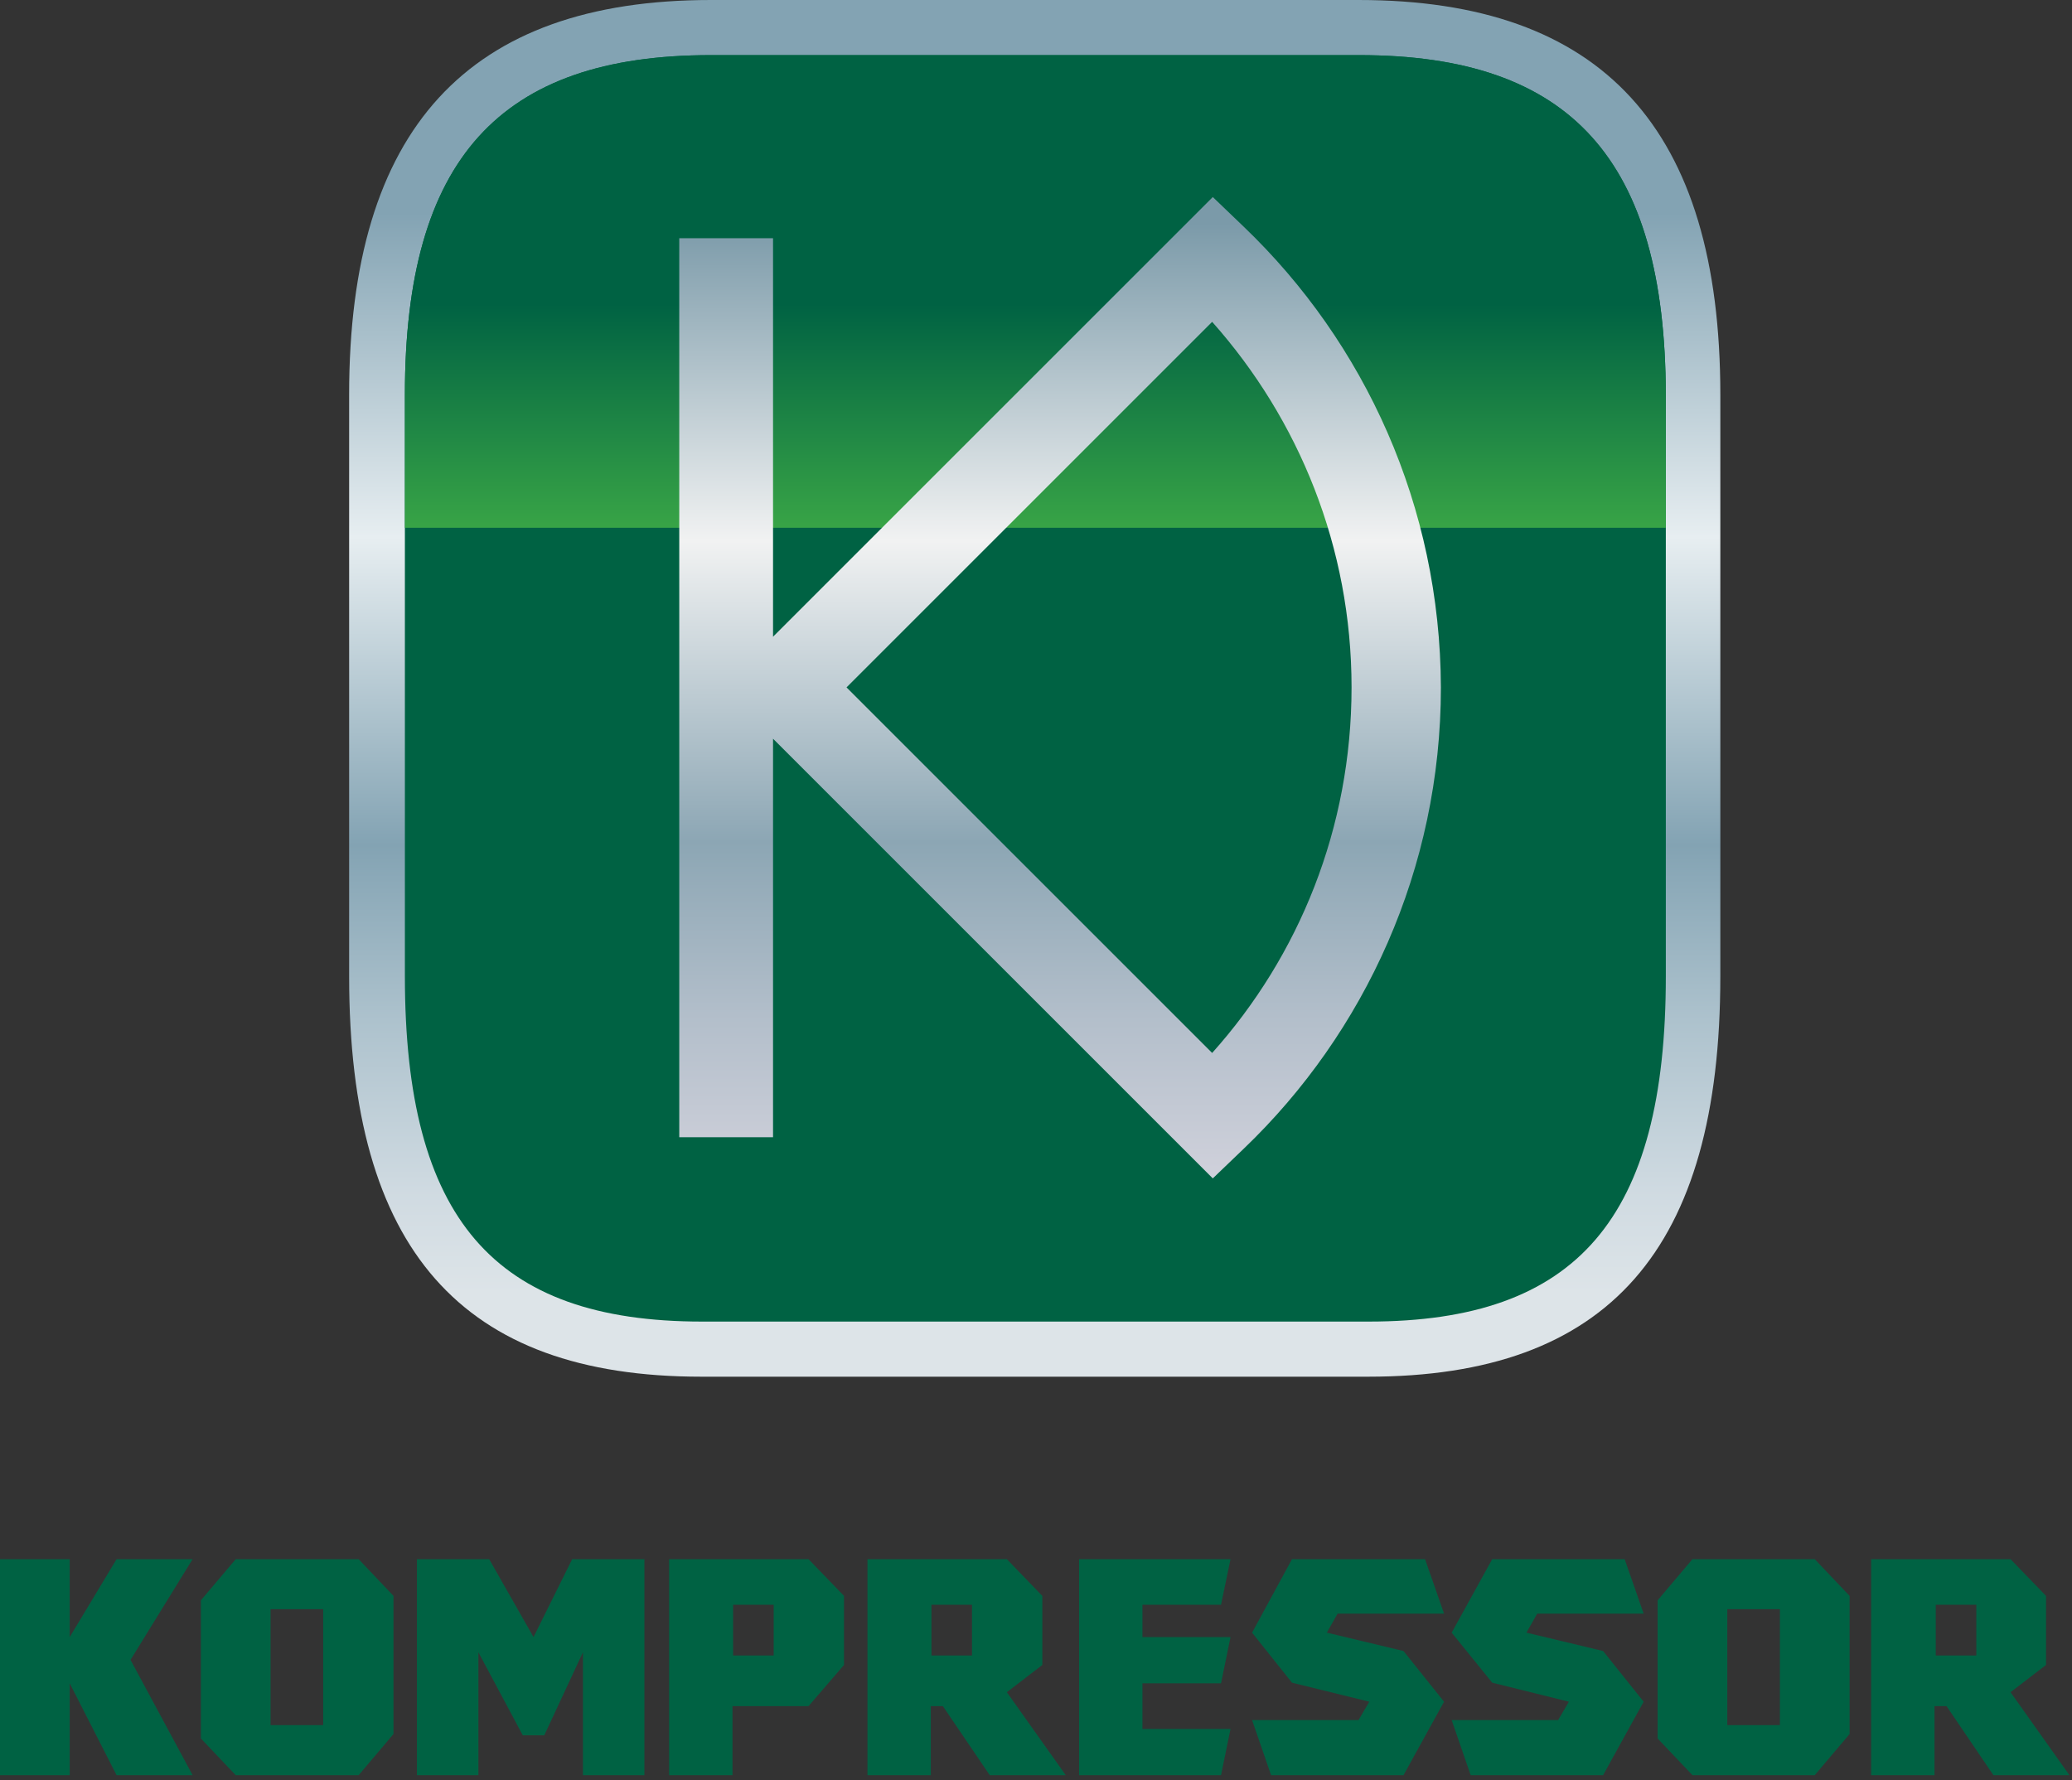 <svg width="327" height="281" viewBox="0 0 327 281" fill="none" xmlns="http://www.w3.org/2000/svg">
<rect x="0" y="0" width="327" height="281" fill="#333333" stroke="none"/>
<path d="M20.6 262L30.4 280.2H18.4L11 265.7V280.2H0V246.1H11V258.4L18.4 246.1H30.4L20.6 262Z" fill="#006243"/>
<path d="M31.7 252.6L37.2 246.1H56.6L62.1 251.9V273.7L56.6 280.2H37.2L31.7 274.4V252.6ZM51 254H42.7V272.3H51V254Z" fill="#006243"/>
<path d="M261.6 252.6L267.1 246.1H286.4L291.9 251.9V273.7L286.4 280.2H267.1L261.6 274.4V252.6ZM280.9 254H272.6V272.3H280.9V254Z" fill="#006243"/>
<path d="M82.5 273.9L75.5 260.8V280.2H65.8V246.1H77.2L84.2 258.4L90.3 246.1H101.7V280.2H92V260.8L85.9 273.9H82.5Z" fill="#006243"/>
<path d="M127.6 269.3H115.6V280.2H105.6V246.1H127.6L133.2 251.9V262.8L127.6 269.3ZM122.1 253.3H115.7V261.3H122.1V253.3Z" fill="#006243"/>
<path d="M168.2 280.2H156.2L148.8 269.3H146.9V280.2H136.9V246.1H158.9L164.5 251.9V262.8L158.9 267.1L168.2 280.2ZM153.4 253.3H147V261.3H153.4V253.3Z" fill="#006243"/>
<path d="M326.6 280.2H314.6L307.2 269.3H305.3V280.2H295.3V246.1H317.3L322.9 251.9V262.8L317.3 267.1L326.6 280.2ZM311.9 253.3H305.5V261.3H311.9V253.3Z" fill="#006243"/>
<path d="M170.3 246.1H194.2L192.7 253.3H180.3V258.4H194.2L192.7 265.7H180.3V272.9H194.2L192.7 280.2H170.3V246.1Z" fill="#006243"/>
<path d="M227.9 268.6L221.5 280.2H200.6L197.6 271.5H214.4L216.1 268.6L203.9 265.6L197.6 257.7L203.9 246.1H224.9L227.9 254.7H211.1L209.4 257.7L221.5 260.6L227.9 268.6Z" fill="#006243"/>
<path d="M259.4 268.6L253 280.2H232.1L229.1 271.5H245.9L247.6 268.6L235.5 265.6L229.1 257.7L235.5 246.1H256.4L259.4 254.7H242.6L240.9 257.7L253 260.6L259.4 268.6Z" fill="#006243"/>
<path d="M214.499 8.7H112.199C78.799 8.7 63.899 25.2 63.899 62.3V154.1C63.899 192.3 77.899 208.6 110.799 208.6H215.999C248.899 208.6 262.899 192.3 262.899 154.1V62.3C262.799 25.2 247.899 8.7 214.499 8.7Z" fill="black"/>
<path d="M214.4 0H112.2C73.8 0 55.1 20.4 55.1 62.3V154.1C55.1 197.2 72.8 217.3 110.7 217.3H215.9C253.9 217.3 271.5 197.2 271.5 154.1V62.3C271.5 20.3 252.9 0 214.4 0ZM255.8 154.1C255.8 193.5 239.9 201.6 215.9 201.6H110.7C77.6 201.6 70.8 182.6 70.8 154.1V62.3C70.8 29.2 82.8 15.7 112.2 15.7H214.5C243.9 15.7 255.8 29.2 255.8 62.3V154.1Z" fill="url(#paint0_linear_2_561)"/>
<path d="M214.499 8.7H112.199C78.799 8.7 63.899 25.2 63.899 62.3V154.1C63.899 192.3 77.899 208.6 110.799 208.6H215.999C248.899 208.6 262.899 192.3 262.899 154.1V62.3C262.799 25.2 247.899 8.7 214.499 8.7Z" fill="#006243"/>
<path d="M214.499 8.7H112.199C78.799 8.7 63.899 25.2 63.899 62.3V83.3H262.899V62.3C262.799 25.2 247.899 8.7 214.499 8.7Z" fill="url(#paint1_linear_2_561)"/>
<path d="M196.3 35.8L191.4 31.1L122 100.5V37.6H107.2V179.5H122V116.6L191.4 186L196.3 181.3C215.4 163 227.4 137.1 227.4 108.5C227.3 79.9 215.4 54.1 196.3 35.8ZM191.3 166.2L133.6 108.5L191.3 50.8C205 66.2 213.3 86.4 213.3 108.5C213.3 130.7 205 150.9 191.3 166.2Z" fill="url(#paint2_linear_2_561)"/>
<defs>
<linearGradient id="paint0_linear_2_561" x1="163.316" y1="218.726" x2="163.316" y2="-2.975" gradientUnits="userSpaceOnUse">
<stop offset="0.066" stop-color="#DDE4E8"/>
<stop offset="0.14" stop-color="#CFDAE1"/>
<stop offset="0.26" stop-color="#ADC2CD"/>
<stop offset="0.385" stop-color="#83A3B3"/>
<stop offset="0.604" stop-color="#E7EEF1"/>
<stop offset="0.835" stop-color="#83A3B3"/>
</linearGradient>
<linearGradient id="paint1_linear_2_561" x1="163.318" y1="11.902" x2="163.318" y2="83.324" gradientUnits="userSpaceOnUse">
<stop offset="0.505" stop-color="#006243"/>
<stop offset="1" stop-color="#38A446"/>
</linearGradient>
<linearGradient id="paint2_linear_2_561" x1="167.183" y1="216.421" x2="167.183" y2="-0.522" gradientUnits="userSpaceOnUse">
<stop offset="0.066" stop-color="#DCD9E1"/>
<stop offset="0.14" stop-color="#D0D1DB"/>
<stop offset="0.26" stop-color="#B2BECA"/>
<stop offset="0.385" stop-color="#8CA6B4"/>
<stop offset="0.604" stop-color="#F1F2F2"/>
<stop offset="0.835" stop-color="#7B9AA9"/>
</linearGradient>
</defs>
</svg>
